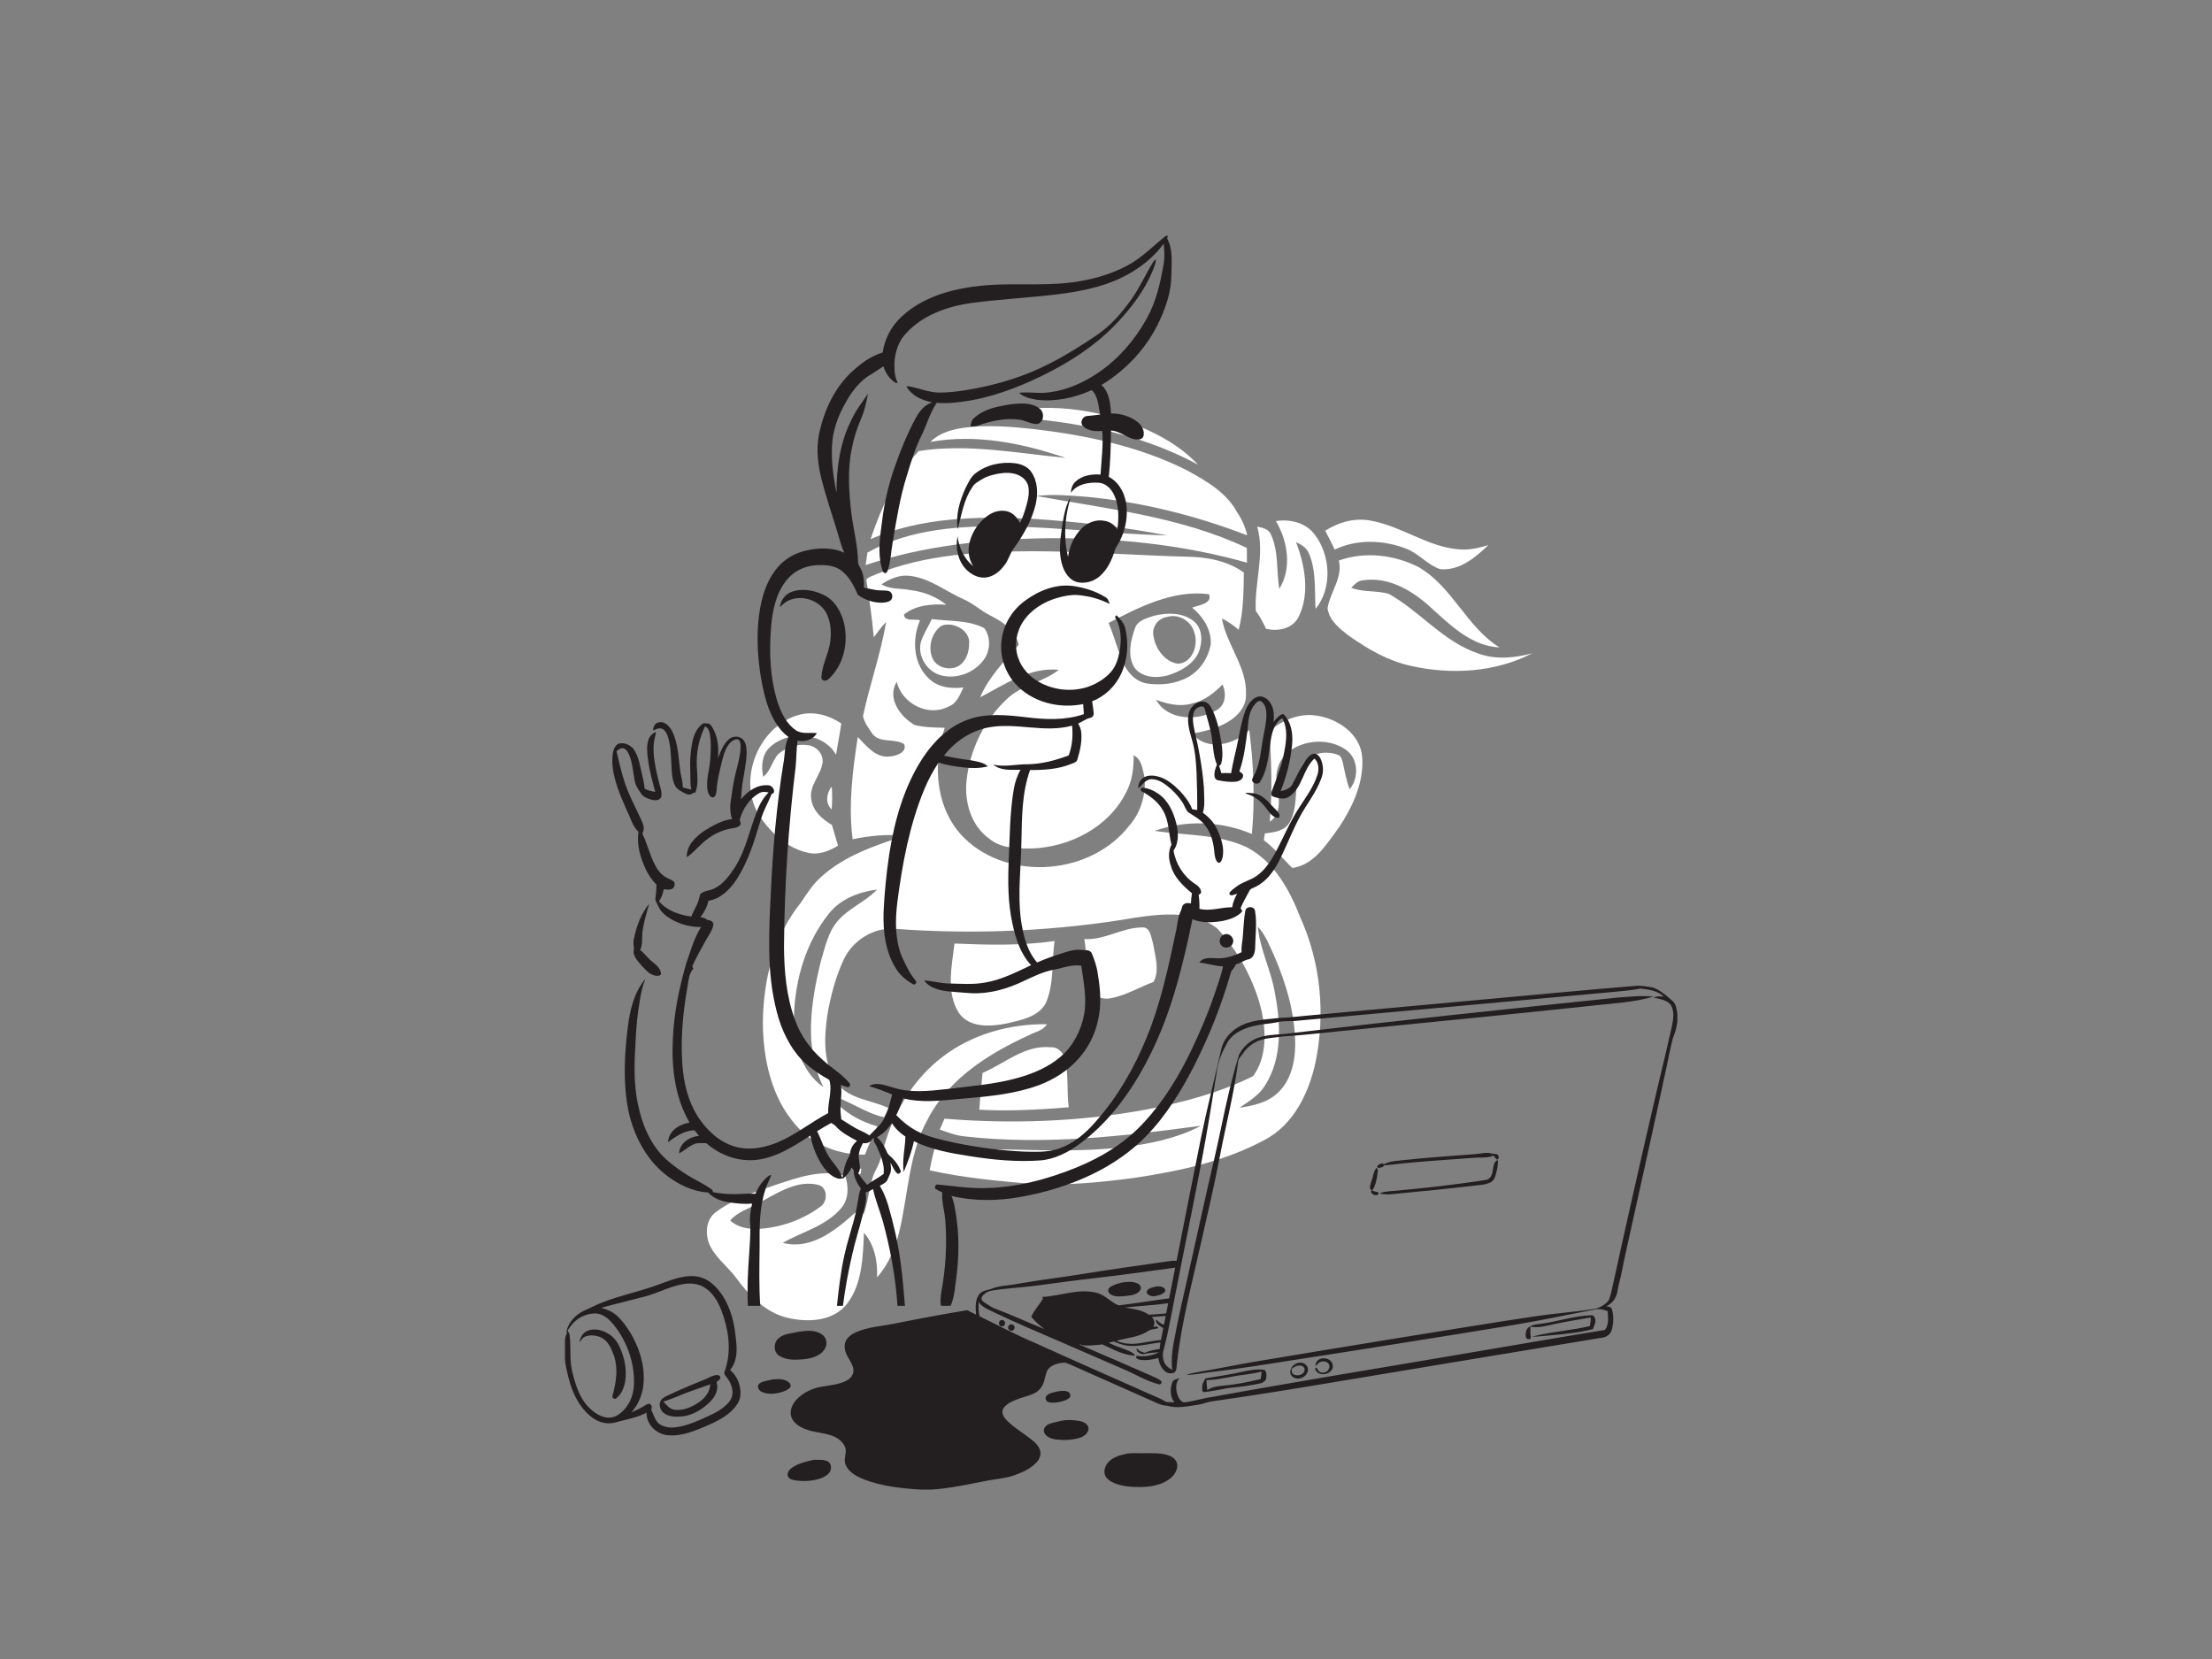 <?xml version="1.0" encoding="utf-8"?>
<!-- Generator: Adobe Illustrator 17.0.0, SVG Export Plug-In . SVG Version: 6.00 Build 0)  -->
<!DOCTYPE svg PUBLIC "-//W3C//DTD SVG 1.1//EN" "http://www.w3.org/Graphics/SVG/1.1/DTD/svg11.dtd">
<svg version="1.1" id="Layer_1" xmlns="http://www.w3.org/2000/svg" xmlns:xlink="http://www.w3.org/1999/xlink" x="0px" y="0px"
	 width="800px" height="600px" viewBox="0 0 800 600" enable-background="new 0 0 800 600" xml:space="preserve">
<rect x="0" y="0" width="800" height="600" fill="#808080" stroke="none"/>
<path fill="#FFFFFF" d="M358.72,150.35c15.93-4.8,33.31-3.15,48.92,2.16c9.42,3.42,18.75,8.14,25.65,15.57
	C410.52,155.64,384.3,151.75,358.72,150.35z"/>
<path fill="#FFFFFF" d="M348.51,154.71c8.49-1.13,17.08-0.43,25.55,0.49c18.93,2.24,37.98,6.22,55.11,14.86
	c7,3.79,14.47,8.06,18.33,15.34c1.69,2.49,2.92,5.26,3.57,8.21c-18.59-7.15-38.1-12.04-57.94-13.92c-6.11-0.5-12.28-1.03-18.39-0.33
	c25.69,4.71,52.34,7.47,76.21,18.82c0,1.78,0,3.55,0.02,5.33c-23.7-6.72-48.45-9.14-73.02-8.85c-21.91,0.37-44.02,2.75-64.89,9.7
	c0.21-1.52,0.45-3.02,0.67-4.52c15.52-8.71,33.84-9.76,51.25-9.46c19.1,0.45,38.1,2.73,57.2,3.29c-16.2-3.2-32.69-4.98-49.16-6.07
	c-19.54-0.92-39.92-0.55-58.16,7.38c3.89-11.48,9.07-22.9,17.41-31.85c17.65-2.77,35.51,0.76,53.11,2.47
	c-15.61-5.34-32.41-8.73-48.88-5.78C339.67,156.59,344.17,155.34,348.51,154.71z"/>
<path fill="#FFFFFF" d="M479.28,191.94c4.97-3.17,11-4.82,16.87-3.56c10.75,2.01,19.9,9.16,30.89,10.25
	c3.81,0.49,7.59-0.42,11.23-1.46c-4.71,4.49-10.47,9.33-17.43,8.67c-4.56-1.53-7.7-5.63-12.18-7.36c-8.23-3.23-17.9-3.6-25.96,0.3
	C481.65,196.45,480.45,194.2,479.28,191.94z"/>
<path fill="#FFFFFF" d="M461.44,188.46c5.18-0.84,10.93,0.59,14.14,5c5.67,7.53,6.3,19.26,0.23,26.73
	c-0.45-6.61,0.28-13.56-2.32-19.81c-0.77-2.18-2.77-3.38-4.74-4.31c3.16,8.4,5.02,18.3,1.06,26.74c-2.07,4.53-7.49,5.69-11.95,4.59
	c-1.02-2.27-2.21-4.45-3.68-6.46c-0.57-10.18,3.36-20.4,0.51-30.47c1.9,0.38,4.14,0.83,4.97,2.87c2.84,6.12,1.93,13.12,3,19.64
	C467.31,205.61,465.75,195.64,461.44,188.46z"/>
<path fill="#FFFFFF" d="M316.67,207.77c17.82-7.25,37.37-8.32,56.39-8.41c18.66,0.03,37.28,1.47,55.93,1.97
	c7.27,0.08,14.86,1.39,20.87,5.74c-0.11,6.94-0.11,13.96-1.89,20.72c-1.83-1.65-3.84-3.05-6.06-4.1c1.68,9.5,9.04,17.38,8.73,27.35
	c0.18,4.38-2.98,8.03-6.6,10.07c-3.88,2.38-8.38,3.34-12.78,4.22c5.23,6.58,15.36,4,20.56-1.29c1.53,12.46,2.16,25.07,0.92,37.58
	c-10.97-4.71-23.95-5.12-35.17-1.11c11.05,1.67,22.74,1.06,33.11,5.79c9.98,5.09,15.67,15.38,19.57,25.44
	c7.44,16.39,9.19,35.21,5.45,52.78c-2.43,11-7.97,22.36-18.38,27.77c-14.61,7.87-31.11,11.32-47.38,13.75
	c-11.87,1.58-23.87,2.68-35.85,2.21c-12.68-1.1-25.41-2.2-37.86-4.99c0.63-3.63,1.53-7.19,2.54-10.72
	c8.22,3.71,17.4,3.05,26.18,3.19c18.36,0.46,37.02,1.07,55.02-3.27c4.93-1.27,9.83-2.84,14.3-5.33
	c-28.18,3.88-56.79,7.06-85.21,3.88c-3.19-0.26-6.18-1.44-9.17-2.49c0.56-1.32,1.12-2.62,1.69-3.93c24.5,2,49.32,1.1,73.51-3.4
	c13.07-2.59,26.15-6.03,38.11-11.99c4.81-6.53,4.75-15.47,3.18-23.13c-2.64-11.26-8.32-21.86-16.2-30.32
	c-8.23-6.49-19.56-5.32-29.27-3.92c-28.68,4.92-57.94,6.24-86.95,4.11c-7.84-0.74-15.51,4.09-18.83,11.1
	c-2.92,6.37-4.76,13.2-5.91,20.1c-1.19,8.29-1.66,17.83,3.71,24.85c4.5,5.66,12.3,5.81,18.41,8.75c-0.55,1.1-1.08,2.2-1.61,3.31
	c-6.99-1.52-12.73-6.16-19.6-7.99c4.14,5.72,10.47,9.4,17.18,11.3c-1.57,3.38-3.17,6.75-4.5,10.24
	c-9.31,0.15-18.73-3.52-24.91-10.59c-8.91-10.04-11.91-23.95-12-37.06c0.12-15.36,3.92-31.35,13.73-43.49
	c2.24-3.29,4.37-6.74,7.41-9.37c8.43-7.64,19.46-11.33,30.08-14.8c-6.27-0.69-12.6-0.05-18.75,1.24
	c-1.6-12.33-0.03-24.76,1.86-36.96c3.18,3.21,6.55,7.72,11.68,7.01c2.22-0.11,6.35-1.6,5.06-4.47c-3.46-2.23-8.65-0.17-11.42-3.67
	c-1.34-2-2.95-4.08-3.44-6.44c2.43-11.43,6.42-22.52,8.37-34.06c-1.67,1.7-3.06,3.64-4.47,5.55c-0.59-6.98-1.66-13.89-2.69-20.81
	C314.04,208.56,315.56,208.38,316.67,207.77 M318.79,211.34c3.12,1.88,6.93,1.37,10.39,2.07c4.75,0.54,9.32,2.31,13.08,5.3
	c-5.27-0.34-11.08,0.09-15.34,3.55c0.24,2.71,3.94,1.48,5.83,2.06c-3.04,6.98-2.48,16.19,3.56,21.41c3.27,3,7.92,3.39,12.13,2.9
	c-1.3,2.66-2.39,5.85-5.46,6.94c-7.35,3.8-16.75-1.13-18.68-8.97c-3.62,5.93,1.32,12.65,6.49,15.6c3.54,0.88,7.23,0.94,10.88,1.01
	c-4.53,13.31-3.3,29.7,7.15,39.95c16.25,15.81,45.93,13.24,59.67-4.66c4.19-4.77,6.07-11.32,5.4-17.58
	c-0.67-2.8-0.98-6.34-3.89-7.75c0.04,4.57-0.49,9.22-2.68,13.31c-6.27,12.71-20.52,19.97-34.33,20.39c-5.23,0-11.06-0.03-15.27-3.6
	c-6.58-4.73-9.02-13.38-8.13-21.15c1.18-11.03,6.4-21.66,14.5-29.25c5.31-5.17,13.12-6.08,18.85-10.63
	c-10.59-1.03-19.55,5.31-28.45,9.95c3.1-7.36,8.78-13.07,13.94-18.98c-1.06-5.27-5.85-8.34-10.29-10.62
	c-3.46-1.7-6.26-4.48-9.83-5.94c-6.37-2.84-12.09-7.57-19.22-8.38C325.38,207.77,321.8,209.32,318.79,211.34 M400.94,225.29
	c2,4.74,3.25,9.76,5.31,14.48c1.58,3.64,4.69,6.88,8.77,7.45c4.99,0.71,10.34,0.11,14.78-2.4c4.3-2.44,7.22-6.97,8.08-11.8
	c0.31-5.25-2.79-10.05-6.73-13.27c2.2-0.9,7.49-1.34,6.09-4.85C424.35,213.22,412.08,219.52,400.94,225.29 M430.94,254.47
	c-4.31,1.24-8.72,0.12-12.8-1.36c4.16,7.52,15.03,7.69,21.75,3.79c3.47-1.84,3.67-6.11,2.28-9.36
	C439.06,250.71,435.39,253.56,430.94,254.47 M299.64,330.61c-8.14,10.21-11.98,23.41-12.48,36.33c-0.36,9.64,2.28,20.4,10.63,26.2
	c-7.06-14.08-4.56-30.57-0.98-45.26c1.55-5.14,2.61-10.76,6.26-14.91c4.01-4.6,9.96-6.84,14.14-11.26
	C310.59,322.59,303.81,325.15,299.64,330.61 M454.9,335.12c0.76,8.26,4.81,15.76,6.17,23.92c2.12,11.09,2.78,23.66-3.58,33.55
	c-2.18,3.62-5.88,5.73-9.23,8.08c4.46-0.78,9.19-1.6,12.82-4.54c5.48-4.25,7.3-11.55,7.35-18.19c0.01-11.07-3.17-21.9-7.48-32.01
	C459.18,342.2,457.77,338.18,454.9,335.12z"/>
<path fill="#FFFFFF" d="M484.22,202.72c9.37-3.34,19.94-2.12,28.73,2.33c12.31,7,17.37,21.67,29.37,29.1
	c-10.24-0.49-17.8-8.08-24.95-14.53c-6.56-6.02-15.19-11.16-24.43-9.74c-1.84,0.1-3.07,1.49-4.25,2.7c4.35,1.69,9.15,0.9,13.58,2.19
	c11.42,6.41,19.95,17.54,32.69,21.69c6.23,2.21,12.94,1.47,19.2-0.19c-13.42,6.95-29.44,7.84-44.02,4.52
	c-8.13-1.77-15.4-6.02-22.14-10.74c-3.36-2.58-7.31-5.57-7.87-10.07C481.03,214.11,485.7,208.99,484.22,202.72z"/>
<path fill="#FFFFFF" d="M417.5,222.66c4.65-1.14,10.11-1.16,14.08,1.88c2.83,2.18,3.39,6.16,2.51,9.45
	c-0.98,4.98-5.69,8.07-10.14,9.73c-4.41,1.67-10.37,1.87-13.58-2.15c-2.73-4.27-1.5-9.77,0.07-14.25
	C411.35,224.31,414.86,223.55,417.5,222.66 M422.03,223.14c-3.26,0.47-5.6,3.76-4.84,7.01c0.75,4.49,4.03,9.24,8.82,9.88
	c5.17-0.18,7.42-6.66,6.01-10.98C431.06,224.71,426.34,221.82,422.03,223.14z"/>
<path fill="#FFFFFF" d="M333.45,231.06c1.01-2.48,2.42-4.77,3.58-7.18c6.31,0.86,13.13,0.3,18.94,3.29
	c2.44,3.24,2.23,8.14-0.14,11.4c-3.46,4.82-10.12,7.3-15.84,5.57C334.75,242.59,331.22,236.21,333.45,231.06 M340.42,226.37
	c-3.52,2.52-4.87,7.62-3.23,11.59c1.68,4.04,7.81,5.07,10.77,1.87c1.77-1.8,2.5-4.4,2.52-6.87
	C351.14,227.96,344.51,224.55,340.42,226.37z"/>
<path fill="#FFFFFF" d="M288.48,258.67c5.41-1.7,11.21-0.08,15.8,2.98c-0.57,3.77-1.27,7.53-1.93,11.29
	c-4.71-8.28-17.43-8.93-23.99-2.63c-2.86,2.72-3.08,6.95-2.34,10.6c2.84-2.06,3.18-5.89,5.58-8.28c2.98-2.52,7.13-3.79,11.01-3.06
	c2.89,0.52,5.29,3.34,4.87,6.35c-0.71,4.6-4.96,8.3-4.06,13.2c0.56,4.22,3.98,7.18,7.45,9.22c0.71,2.5,1.45,5,2.21,7.5
	c-3.27,2.03-7.14,3.51-11.01,2.54c-7.33-1.63-13.22-7.11-17.32-13.17C266.51,282.39,274.06,263.06,288.48,258.67z"/>
<path fill="#FFFFFF" d="M459.07,264.29c4.74-3.75,10.71-6.44,16.89-5.5c7.81,1.02,16.14,6.68,16.71,15.14
	c0.6,9.15-3.49,17.9-8.44,25.35c-4.46,5.94-8.77,13.48-16.84,14.64c-3.46-3.33-6.42-7.18-10.3-10.04c0.08-0.61,0.26-1.84,0.35-2.45
	c3.24-0.4,7.11-0.83,8.94-3.96c3.6-6.29,1.15-14.17,4.47-20.56c2.41-4.54,8.61-5.68,13.1-3.88c1.2,0.34,1.36,1.78,1.69,2.79
	c0.75,3.23,1.25,6.53,2.5,9.63c3.37-4.15,3.2-11.13-1.41-14.31c-5.9-4.1-14.44-3.73-20.24,0.38c-3.9,2.72-5.52,7.78-4.68,12.35
	c0.72,4.55,1.93,10.28-2.58,13.33C460.21,286.24,459.82,275.25,459.07,264.29z"/>
<path fill="#FFFFFF" d="M300.79,292.74c-2.43-2.27-1.91-5.89,0.03-8.28C301.01,287.21,301,289.98,300.79,292.74z"/>
<path fill="#FFFFFF" d="M392.16,339.61c7.27,0.49,13.62-4.13,20.79-4.19c3.07-0.29,3.28,3.37,4,5.54c0.76,4.6,2.54,9.73,0.26,14.15
	c-5.07,1.91-9.84,4.77-15.19,5.85c-3.39,0.78-7.64-0.74-8.44-4.43C392.23,350.98,393.25,345.2,392.16,339.61z"/>
<path fill="#FFFFFF" d="M345.2,341.24c12.06,0.51,24.2,0.82,36.19-0.91c-1.06,7.55-0.05,15.59-3.28,22.7
	c-2.84,4.83-8.99,5.94-14.03,7.12c-5.86,1.15-13.49,1.69-17.34-3.88C342.08,358.77,344.24,349.46,345.2,341.24z"/>
<path fill="#FFFFFF" d="M341.06,382.08c10.68-8.11,24.28-11.87,37.58-11.65c-1.37,2.28-4.12,2.72-6.31,3.87
	c-14.54,6.61-29.12,15.72-36.71,30.32c-6.86,12.25-7.08,26.6-10.19,39.97c-1.42,6.3-3.89,12.49-8.23,17.37
	c0.25-5.73-0.9-11.69-4.73-16.14c-0.41,8.72-0.56,18.33-6.05,25.62c-5,6.49-14.25,6.92-21.6,5.16c-7.83-1.85-13.73-7.87-18.35-14.12
	c-3.02-4.26-7.56-7.37-9.79-12.2c-1.82-3.97-1.39-9.49,2.48-12.1c6.56-4.81,14.46-7.25,22.05-9.89c7.82-2.59,16.25-5.49,24.49-3.04
	c1.25,3.9,1.32,8.5-1.52,11.75c-5.46,6.42-14.02,8.47-21.1,12.5c11.08,2.8,20.15-5.5,27.73-12.25c0.39,0.45,1.17,1.35,1.56,1.8
	c1.98-5.27,1.84-11.17,4.53-16.2c1.92-3.38,2.37-7.3,3.65-10.92C324.36,400.32,331.22,389.48,341.06,382.08 M276.1,434.16
	c-3.93,2.55-8.8,3.63-12.03,7.21c2.65,2.52,6.42,3.19,9.97,3.09c8.02-0.41,16.02-3.16,22.51-7.93c2.83-1.73,2.94-6.95-0.52-7.97
	C288.88,426.7,282.13,430.87,276.1,434.16z"/>
<path fill="#FFFFFF" d="M355.35,388.04c8.05-3.43,15.31-10.21,24.64-9.28c2.79-0.18,4.81,2.2,5.29,4.76
	c1.22,5.57,0.48,11.32,1.24,16.95c-10.75,0.86-21.55,1.47-32.34,0.87C354.45,396.89,355,392.47,355.35,388.04z"/>
<path fill="#FFFFFF" d="M306.84,421.34c1.59,0.46,3.16,0.98,4.74,1.49c-0.35,0.6,0.07,1.95-0.99,1.93
	C309.19,423.78,308,422.57,306.84,421.34z"/>
<g id="_x23_231f20ff">
	<path fill="#231F20" d="M421.67,85.279h0.689c-0.058,0.25-0.174,0.755-0.229,1.005c2.173,4.019,1.563,8.742,1.513,13.124
		c-0.018,5.79-1.85,11.401-4.277,16.6c-4.455,9.624-11.938,17.76-21.011,23.22c2.844,2.583,3.239,6.696,3.457,10.306
		c3.464-0.051,7.001,0.99,9.715,3.178c1.455,1.19,2.532,3.152,2.017,5.06c-0.493,1.455-2.351,1.291-3.551,1.03
		c-2.837-0.747-5.162-2.927-8.18-3.105c-0.036,5.601-0.225,11.213-0.798,16.785c3.305,1.647,5.314,5.079,6.083,8.586
		c1.085,5.002,0.08,10.313-2.22,14.84c-0.537,1.114-1.382,2.071-1.748,3.265c-1.008,3.414-2.626,6.787-5.332,9.178
		c-2.267,2.021-5.55,2.917-8.503,2.108c-2.51-0.787-4.103-3.167-4.941-5.536c-1.48-4.164-1.048-8.695-0.453-12.983
		c0.653-4.099,1.114-8.383,3.207-12.058c-0.221,1.487-0.725,2.909-1.001,4.386c-1.132,5.641-1.23,11.546,0.156,17.155
		c0.533-3.805,2.137-7.542,4.883-10.273c2.166-2.155,5.347-3.461,8.405-2.761c1.912,0.319,3.657,1.444,4.574,3.174
		c0.537-4.418,0.66-9.196-1.538-13.219c-1.063-1.937-2.953-3.617-5.242-3.758c-3.624-0.218-7.846,0.453-10.063,3.664
		c0.073-1.509,0.551-3.051,1.705-4.088c2.398-2.224,5.88-2.786,9.036-2.525c0.319-5.242,1.027-10.494,0.631-15.754
		c-2.412,0.145-5.209,0.083-6.99-1.807c-1.201-1.193-0.232-3.428,1.378-3.606c1.607-0.189,3.225-0.287,4.828-0.53
		c-0.628-3.047-0.635-6.544-3.025-8.862c-6.199,2.826-13.172,4.309-19.977,3.49c-2.224-0.395-4.618-0.911-6.319-2.496
		c3.174-0.388,6.363,0.192,9.544-0.036c5.22-0.428,10.273-2.144,14.848-4.661c9.403-5.028,16.872-13.201,21.961-22.494
		c3.363-6.105,4.854-12.997,6.004-19.814c0.399-2.293,0.152-4.621-0.054-6.925c-3.508,4.85-8.329,8.623-13.571,11.441
		c-6.711,3.628-14.26,5.332-21.747,6.453c-11.38,1.596-22.886,2.017-34.269,3.559c-8.659,1.215-17.506,4.335-23.546,10.926
		c-3.265,3.435-4.509,8.347-4.201,12.99c0.018,1.712,0.37,3.41,1.168,4.937c-0.446,0.076-0.907,0.018-1.251-0.297
		c-1.941-1.349-3.214-3.432-3.943-5.648c-1.734,1.11-3.417,2.296-5.198,3.33c-4.777,3.116-7.832,8.162-10.233,13.204
		c-1.788,3.896-3.036,8.104-3.156,12.413c-0.268,5.641,0.519,11.263,1.629,16.781c-0.018-8.935,1.226-18.076,5.289-26.133
		c1.545-3.53,3.958-6.551,6.116-9.707c-0.624,3.123-1.281,6.279-2.586,9.207c-1.469,3.392-2.576,6.939-3.276,10.571
		c-1.636,7.875-1.056,15.997-0.102,23.92c0.758,5.702,2.245,11.318,2.358,17.097c-0.076,0.961,0.595,1.712,0.979,2.532
		c1.088,2.097,1.277,4.513,1.146,6.834c1.926,0.301,3.813,0.925,5.779,0.958c1.07,0.073,2.166-0.007,3.218,0.258
		c1.371,0.453,1.716,2.478,0.606,3.384c-0.867,0.671-2.017,0.765-3.073,0.827c-3.109,0.051-6.21-1.012-8.713-2.829
		c-1.404-3.192-3.007-6.482-5.837-8.663c-2.623-2.122-6.218-2.264-9.435-2.06c-4.027,0.265-7.93,2.155-10.469,5.318
		c-3.816,4.661-5.1,10.806-5.63,16.665c-0.816,9.41-0.443,19.095,2.525,28.132c1.291,3.602,3.116,7.309,6.359,9.53
		c2.274,1.549,5.111,0.776,7.665,1.077c-1.397,2.427-4.378,3.239-7.001,2.717c-0.446,3.087-0.392,6.21-0.682,9.308
		c-2.659,21.664-4.063,43.483-4.226,65.31c0.08,8.902,0.867,17.953,3.972,26.365c1.952,5.488,5.405,10.353,9.747,14.213
		c3.214,3.105,7.28,5.267,10.063,8.815c0.403,0.522-0.087,1.324-0.711,1.331c-0.871-0.185-1.69-0.562-2.528-0.856
		c0.508,2.717-0.08,5.452-0.109,8.18c-0.054,1.436,0.145,2.862,0.29,4.291c2.336,1.382,4.531,3.029,7.041,4.106
		c1.099,0.472,2.147,1.056,3.152,1.712c1.745-1.937,3.914-3.544,5.166-5.887c1.589-2.761,2.209-5.909,3.036-8.945
		c-2.753-1.117-5.532-2.166-8.383-3.007c2.844-1.698,6.149-0.145,9.033,0.617c6.181,1.919,12.733,1.139,19.048,0.468
		c8.579-1.07,17.267-1.705,25.632-4.019c5.543-1.56,11.024-3.82,15.457-7.571c4.571-3.813,7.447-9.395,8.59-15.181
		c1.143-5.96-0.163-11.974-0.99-17.88c-3.577-0.512-6.932,0.976-10.393,1.563c-3.617,0.733-6.936,2.401-10.262,3.929
		c-5.927,2.873-12.464,4.781-19.103,4.48c-2.775-0.189-5.554-0.399-8.322-0.657c-3.189-0.37-6.751-1.175-8.717-3.958
		c2.917,0.145,5.753,1.019,8.681,1.088c4.447,0.094,8.945,0.482,13.349-0.326c5.916-0.976,11.278-3.769,16.643-6.294
		c-3.849-4.056-5.576-9.559-6.729-14.906c-1.69-7.498-1.698-15.239-1.382-22.875c0.41-8.612,0.377-17.282,1.821-25.803
		c0.424-2.478,1.219-4.886,2.434-7.088c-3.337,0.018-7.139,0.446-9.87-1.886c4.095,1.034,8.256-0.152,12.388-0.098
		c5.126-0.047,10.132-1.411,14.902-3.185c1.349-3.432,1.585-7.146,1.259-10.788c-10.023,2.804-20.401-1.31-30.504,0.7
		c-6.305,1.277-11.924,5.118-15.849,10.157c3.254,0.747,6.544,1.281,9.852,1.694c2.075,0.421,4.404,0.686,6.025,2.177
		c-2.906,0.769-5.96,0.711-8.927,0.377c-2.996-0.388-6.025-0.733-8.884-1.767c-2.06,3.087-3.816,6.381-5.227,9.82
		c-5.38,13.016-7.919,26.978-9.722,40.886c-0.762,6.337-0.816,12.994,1.473,19.045c1.375,3.018,2.721,6.12,4.839,8.702
		c0.232,0.297,0.439,0.609,0.62,0.943c-0.08,0.533-0.602,1.066-1.175,0.831c-2.43-1.386-4.654-3.181-6.152-5.579
		c-3.885-6.08-4.803-13.538-4.556-20.615c0.308-6.914,1.005-13.814,2.017-20.659c1.901-12.239,5.311-24.533,12.138-34.995
		c3.907-5.935,9.236-11.245,15.994-13.77c6.867-2.597,14.369-1.799,21.493-0.976c6.914,0.867,14.115,1.168,20.8-1.128
		c-0.098-1.212-0.2-2.427-0.265-3.638c-8.721,1.788-18.609-0.664-24.616-7.462c-3.678-4.146-5.565-9.852-4.923-15.373
		c0.591-5.79,3.852-11.169,8.546-14.568c4.886-3.609,10.995-6.083,17.155-5.332c4.164,0.591,8.307,1.828,11.891,4.066
		c0.932,0.486,1.226,1.516,1.505,2.452c-3.588-1.854-7.549-2.884-11.561-3.221c-2.463-0.163-4.908,0.366-7.27,1.012
		c-4.926,1.4-9.598,4.266-12.442,8.604c-2.539,3.827-3.308,8.84-1.741,13.193c1.262,3.675,4.059,6.686,7.411,8.59
		c5.26,2.996,11.789,3.718,17.561,1.872c3.268-1.117,6.374-2.946,8.641-5.59c1.781-2.075,2.536-4.792,3.047-7.418
		c0.697-3.99,0.617-8.358-1.505-11.931c-0.381-0.392,0.098-0.744,0.323-1.048c1.397,1.353,2.8,2.877,3.236,4.839
		c1.266,5.416,0.845,11.289-1.52,16.353c-2.057,4.505-5.869,8.169-10.494,9.965c0.203,1.44,0.472,2.877,0.562,4.331
		c0.083,0.744-0.45,1.498-1.19,1.636c-1.621,0.341-2.92,1.418-4.411,2.068c0.62,1.07,1.081,2.249,1.143,3.497
		c0.236,3.189-0.482,6.363-1.408,9.395c-0.203,1.11-1.407,1.346-2.278,1.73c-4.701,1.897-9.841,2.231-14.858,2.177
		c-2.938,8.169-2.949,16.97-3.123,25.538c-0.112,9.446-1.418,18.925-0.218,28.353c0.765,5.554,2.115,11.38,5.88,15.725
		c2.463-1.07,4.977-2.035,7.542-2.844c2.764-0.896,5.594-2.05,8.561-1.69c1.222,0.156,2.873-0.203,3.609,1.077
		c1.066,2.499,1.948,5.108,2.274,7.821c0.932,5.481,1.324,11.147,0.029,16.603c-1.368,6.595-5.086,12.606-10.222,16.941
		c-4.201,3.591-9.268,6.08-14.565,7.6c-8.354,2.467-17.086,3.141-25.723,3.881c-6.627,0.573-13.451,1.451-19.98-0.29
		c-0.671,2.097-1.516,4.132-2.456,6.12c2.158,2.216,4.574,4.215,7.317,5.673c4.215,2.296,8.982,3.189,13.611,4.262
		c8.376,1.73,16.89,2.869,25.436,3.258c4.201,0.076,8.546,0.305,12.566-1.139c5.191-1.796,9.497-5.456,13.055-9.551
		c7.984-9,14.097-19.545,18.606-30.667c4.962-12.054,7.687-24.859,10.404-37.563c0.689-2.793,0.7-5.793,2.031-8.398
		c0.319-0.762,0.287-1.777,1.11-2.216c0.7-0.54,1.611-0.37,2.42-0.247c0.062-1.23,0.192-2.445,0.374-3.657
		c-3.145-2.641-6.359-5.648-7.542-9.715c-0.947-2.525-1.11-5.416,0.145-7.864c-1.074-4.11-0.845-8.619-3.076-12.366
		c-1.687-3.105-4.632-5.213-7.632-6.918c-0.628-0.196-0.522-1.092,0.004-1.339c2.14,0.105,4.193,0.976,5.942,2.191
		c3.602,2.47,5.488,6.646,6.508,10.763c0.762,3.203,1.023,6.947-0.994,9.762c0.755,4.872,3.599,9.359,7.734,12.054
		c1.175,0.726,2.285,1.777,2.253,3.279c-0.301,0.243-0.602,0.486-0.9,0.736c0.229,1.669,0.312,3.355,0.279,5.042
		c3.939,1.001,7.879-0.642,11.84-0.57c0.236-1.741,0.972-3.348,1.777-4.89c-0.878,0.196-2.855,1.357-2.782-0.37
		c0.823-0.958,1.843-1.712,2.862-2.441c2.137-1.52,4.781-2.086,6.921-3.598c2.949-2.035,4.977-5.093,6.689-8.18
		c3.051-5.637,5.47-11.626,9.022-16.988c2.401-3.649,5.028-7.266,6.352-11.481c0.613-1.944,0.493-4.389-1.096-5.837
		c-4.121,3.765-4.262,10.317-8.935,13.64c-1.777,1.397-4.135,0.755-6.065,0.098c-0.729-0.345-0.762-1.248-0.443-1.886
		c1.777-4.709,3.664-9.417,4.553-14.398c0.765-3.983,1.32-8.423-0.787-12.109c-2.615,1.694-3.628,4.843-4.077,7.77
		c-0.816,5.147-1.023,10.661-3.86,15.207c-0.66,1.397-3.029,0.755-2.942-0.758c0.337-1.041,1.012-1.93,1.408-2.946
		c1.375-3.352,1.748-6.987,2.314-10.534c0.508-3.348,1.491-6.649,1.473-10.063c-0.018-1.636-0.374-3.49-1.694-4.582
		c-0.798-0.657-1.759,0.036-2.274,0.693c-2.235,2.412-2.597,5.811-2.797,8.945c-0.686,5.249-1.262,10.578-3.029,15.602
		c0.566,0.345,1.277,0.678,1.36,1.433c0.054,1.368-1.433,2.104-2.597,2.256c-2.169,0.218-4.36-0.087-6.482-0.522
		c-0.704-0.069-1.186-0.744-1.266-1.4c-0.185-1.473,0.33-2.906,0.874-4.244c-1.353-3.134-1.299-6.595-1.861-9.907
		c-0.526-3.446-1.68-6.744-2.507-10.117c-0.109-0.515-0.482-1.085-1.074-1.034c-1.342,0.076-2.659,1.034-2.982,2.369
		c-0.508,2.057-0.156,4.204,0.301,6.236c1.618,6.809,2.858,13.727,3.424,20.71c-0.004,3.047,0.508,6.178-0.363,9.156
		c2.173,1.549,4.052,3.566,5.144,6.025c1.426,3.105,2.684,6.591,1.984,10.048c-0.254,0.758-0.453,1.839-1.349,2.079
		c-1.244-0.54-1.386-2.166-1.603-3.345c-0.265-3.609-1.048-7.364-3.399-10.226c-1.556-2.144-3.965-3.359-6.112-4.792
		c-0.954-0.965-1.28-2.347-2.013-3.464c-1.157-1.774-2.547-3.395-4.106-4.825c-1.995-1.727-4.262-3.595-7.03-3.66
		c-2.22-0.033-3.414,2.057-4.875,3.359c-0.127-1.632,0.711-3.345,2.195-4.095c1.495-0.765,3.265-0.638,4.85-0.25
		c3.214,0.805,5.79,3.062,8.075,5.347c1.741,1.941,3.457,4.023,4.335,6.515c0.613,0.087,1.226,0.178,1.843,0.279
		c0.04-4.534-0.073-9.069-0.247-13.6c-0.174-3.929-0.504-7.893-1.618-11.684c-0.823-2.978-1.836-6.065-1.299-9.189
		c0.381-2.383,2.383-4.571,4.854-4.752c1.411-0.123,2.652,0.852,3.272,2.06c2.18,3.907,3.054,8.365,3.776,12.733
		c0.388,2.463,0.595,5.013-0.007,7.462c-0.076,0.475-0.504,0.747-0.813,1.074c0.316,0.834,0.584,1.69,0.791,2.561
		c1.175-0.08,2.358-0.04,3.537,0.025c0.671-4.139,1.825-8.176,2.612-12.29c0.718-3.569,1.331-7.19,2.663-10.592
		c0.845-1.97,2.155-4.034,4.288-4.752c1.767-0.544,3.515,0.609,4.509,2.002c1.473,2.046,1.516,4.709,1.313,7.124
		c0.678-0.918,1.418-1.817,2.383-2.449c0.37-0.163,0.947-0.729,1.295-0.254c2.793,2.79,3.334,7.03,3.018,10.792
		c-0.555,5.8-1.988,11.507-4.172,16.904c1.589-0.345,3.388-0.86,4.212-2.405c1.763-3.083,3.011-6.482,5.242-9.286
		c0.696-0.838,1.545-1.756,2.706-1.836c1.128-0.036,1.901,0.969,2.343,1.89c1.038,2.285,1.121,5.006,0.105,7.317
		c-1.36,3.595-3.486,6.823-5.565,10.037c-3.907,6.098-6.297,12.99-9.54,19.433c-1.959,3.834-4.647,7.585-8.634,9.482
		c-0.755,0.45-1.839,0.573-2.18,1.495c-1.114,2.039-2.264,4.059-3.17,6.203c0.218,0.457,0.9,1.016,0.326,1.495
		c-1.785,1.759-4.262,2.605-6.671,3.098c-3.649,0.642-7.563,0.849-11.06-0.588c-1.589,7.872-3.406,15.7-5.576,23.43
		c-3.185,11.361-7.549,22.433-13.494,32.641c-5.55,9.54-12.584,18.377-21.482,25.001c-4.208,3.149-9.087,5.695-14.401,6.145
		c-8.51,0.62-17.057-0.174-25.462-1.524c-6.932-1.056-13.951-2.322-20.314-5.398c-0.827,3.823-2.187,7.527-3.715,11.122
		c-0.577-4.28,0.504-8.543,0.649-12.812c-1.952-1.291-3.707-2.902-4.912-4.926c-1.382,2.108-3.134,4.037-5.427,5.162
		c1.527,1.27,2.579,2.993,3.377,4.785c0.272,0.526,0.45,1.139,0.907,1.553c1.792,1.495,3.348,3.374,4.23,5.55
		c0.526,0.813-0.7,1.799-1.331,1.027c-1.012-1.07-1.556-2.47-2.245-3.747c0.134,1.342,0.403,2.779-0.16,4.066
		c-0.374,0.816-0.682,1.661-1.088,2.463c-0.638,0.892-1.698,1.335-2.612,1.883c1.342,2.209,2.307,4.629,3.043,7.103
		c1.944,6.682,3.526,13.48,4.433,20.387c0.784,5.278,1.154,10.6,1.607,15.91c-0.9-0.007-1.803-0.007-2.699-0.004
		c-0.675-10.378-2.594-20.648-5.314-30.674c-1.125-3.874-2.677-7.625-3.53-11.575c-0.878,0.443-1.672,1.092-2.673,1.248
		c0.562,3.022-0.508,5.989-1.255,8.88c-1.077,4.31-2.456,8.539-3.443,12.87c-1.491,6.352-2.699,12.776-3.515,19.251
		c-0.722-0.004-1.44-0.004-2.162,0.004c0.642-6.17,1.364-12.344,2.71-18.406c0.921-4.168,2.224-8.238,3.352-12.352
		c0.885-3.163,1.371-6.417,1.948-9.642c0.123-0.704,0.363-1.375,0.642-2.024c-1.397-1.89-2.561-4.077-2.579-6.482
		c-0.279-0.366-0.559-0.725-0.834-1.081c-0.544,1.553-1.701,2.735-2.873,3.842c-0.689,0.094-1.404,0.319-2.089,0.076
		c-2.285-0.675-4.016-2.485-5.358-4.375c-2.296-3.326-3.74-7.186-4.556-11.129c-6.276,4.012-12.87,8.376-20.525,8.869
		c-6.004,0.359-12.025-1.843-16.589-5.717c-0.689-0.751-1.777-0.305-2.663-0.432c-3.08-0.199-5.118,2.499-7.69,3.693
		c0.163-3.693,3.845-6.036,7.226-6.326c-0.555-0.653-1.096-1.32-1.625-1.992c-3.686,0.025-6.765,2.216-9.617,4.288
		c0.127-1.589,0.791-3.116,1.919-4.244c1.556-1.614,3.729-2.398,5.866-2.888c-5.26-9.051-6.544-19.806-6.025-30.101
		c0.377-9.25,2.256-18.37,4.785-27.25c1.6-4.524,2.851-9.25,5.434-13.342c-4.32,0.073-8.655-1.233-12.199-3.707
		c-1.429-0.99-2.652-2.318-3.326-3.936c-0.363-0.972-1.262-1.839-0.961-2.953c0.243-1.563,0.319-3.141,0.352-4.719
		c-1.534-1.545-2.8-3.345-3.747-5.303c-2.006-4.273-3.515-9.054-2.761-13.817c-2.144-1.955-2.79-4.883-4.056-7.382
		c-2.528-5.746-5.227-11.684-5.423-18.065c0.102-2.169,0.069-4.872,1.995-6.308c1.908-0.747,4.212,0.156,5.554,1.611
		c2.187,2.935,2.521,6.7,3.384,10.143c0.395,1.451,0.657,2.931,0.765,4.433c1.222,0.559,2.514,0.976,3.856,1.117
		c-1.056-3.885-2.158-7.77-2.641-11.775c-0.301-2.434-0.638-5.031,0.301-7.371c0.446-1.186,1.444-2.053,2.586-2.543
		c-0.058,0.675-0.196,1.346-0.366,2.006c-0.671,2.481-0.58,5.093-0.287,7.625c0.482,3.729,1.386,7.389,2.391,11.006
		c0.254,1.059,0.493,2.256-0.007,3.283c-0.823,1.052-2.333,0.907-3.479,0.58c-1.335-0.432-2.822-0.925-3.628-2.162
		c-0.889-1.393-1.962-2.735-2.256-4.407c-0.718-3.33-0.762-6.86-2.235-9.994c-0.414-0.845-0.99-1.774-1.966-2.006
		c-0.965-0.185-1.716,0.573-2.445,1.063c0.765,3.163,1.473,6.345,2.409,9.464c1.534,5.539,4.382,10.563,6.744,15.769
		c0.649,1.4,1.106,3.123,0.185,4.516c1.643,3.377,2.525,7.059,4.121,10.454c0.943,1.944,2.104,3.914,3.965,5.111
		c1.019,0.715,2.249,1.052,3.261,1.767c0.809,0.896,0.229,2.488-0.878,2.833c-0.881,0.301-1.821,0.109-2.717,0.018
		c-0.287,1.545-0.765,3.076-1.719,4.346c2.895,3.461,7.397,4.952,11.731,5.539c0.591-2.01,1.933-3.686,2.525-5.692
		c0.29-0.823,0.403-1.701,0.74-2.503c1.397-1.226,3.421-1.132,5.021-1.966c3.287-1.614,5.507-4.698,7.447-7.69
		c4.135-6.508,5.427-14.245,8.38-21.272c0.878-2.144,2.155-4.11,3.776-5.764c-1.201-0.323-2.503-0.33-3.577,0.377
		c-3.345,1.941-5.634,5.419-6.704,9.083c-0.486,0.816,0.707,1.672-0.018,2.383c-0.667,0.769-1.734,0.94-2.684,1.095
		c-4.132,0.584-7.973,2.623-10.991,5.474c-1.89,1.629-3.464,3.638-5.579,4.991c-0.189-4.193,3.178-7.389,6.377-9.566
		c3.076-1.912,6.348-3.751,9.994-4.241c-0.74-2.035-0.805-4.237-0.504-6.363c0.508-3.569,0.998-7.15,1.886-10.65
		c0.751-2.92,1.589-5.862,1.705-8.898c-0.018-0.892,0.022-1.93-0.617-2.637c-0.715-0.653-1.745-0.094-2.423,0.341
		c-2.115,1.549-2.869,4.23-3.53,6.638c-0.867,3.711-1.944,7.415-2.122,11.242c-0.156,0.874-0.207,2.126-1.164,2.514
		c-1.201,0.145-1.745-1.23-2.021-2.166c-0.852-3.878,0.671-7.712,0.9-11.572c0.199-3.17,0.392-6.399-0.229-9.533
		c-0.16-1.027-0.726-1.926-1.6-2.492c-2.289,4.473-3.261,9.522-3.033,14.525c0.138,3.145,0.657,6.435-0.515,9.457
		c-0.221,0.047-0.657,0.141-0.874,0.189c-0.892,0.972-2.264,0.504-3.25-0.047c-1.183-0.693-2.572-1.288-3.203-2.59
		c-1.244-2.362-1.208-5.111-1.349-7.701c-0.196-3.25-0.254-6.562-1.168-9.711c-0.403-1.237-0.965-2.648-2.245-3.199
		c-1.132-0.443-2.227,0.297-3.268,0.653c0.087-1.222,0.62-2.63,1.966-2.906c2.169-0.671,3.914,1.281,4.875,2.971
		c2.398,4.658,2.333,10.03,3.123,15.094c0.268,1.81,0.9,3.577,0.816,5.43c1.034,0.25,2.068,0.512,3.091,0.809
		c-0.482-2.3-0.268-4.658-0.385-6.987c-0.109-2.909,0.018-5.829,0.479-8.706c0.457-3.112,1.476-6.508,4.255-8.322
		c0.99,0.069,2.224-0.156,2.837,0.842c2.391,3.41,2.844,7.792,2.459,11.844c0.947-2.434,1.868-5.042,3.867-6.831
		c1.415-1.328,3.932-1.407,5.256,0.091c1.143,1.349,1.251,3.239,1.244,4.933c-0.112,3.675-0.95,7.273-1.505,10.893
		c-0.279,1.901-0.355,3.823-0.54,5.735c2.394-2.982,6-5.488,9.987-5.068c1.458,0,3.022,2.655,1.106,3.134
		c-0.711,1.709-1.495,3.388-2.3,5.057c-1.19,2.503-1.944,5.176-2.75,7.817c-1.828,6.312-4.121,12.573-7.687,18.127
		c-2.38,3.54-5.717,6.965-10.135,7.6c-0.399,2.224-1.582,4.186-2.869,6.004c0.907,0.062,1.814,0.272,2.467,0.958
		c1.023,0.004,2.322,0.551,2.191,1.785c-0.352,1.97-1.592,3.613-2.568,5.314c-1.796,3.156-3.54,6.348-5.075,9.646
		c0.134,0.29,0.268,0.584,0.403,0.882c-1.527,1.658-1.716,3.972-2.05,6.091c-1.807,10.219-2.804,20.677-1.687,31.034
		c0.715,6.54,2.742,13.085,6.776,18.366c3.384,4.527,8.205,8.274,13.872,9.297c4.676,0.798,9.482-0.268,13.799-2.093
		c6.442-2.724,11.898-7.222,18.054-10.465c-0.185-4.023,1.592-8.006,0.421-11.996c-3.265-1.832-6.395-3.954-9.178-6.468
		c-5.049-4.97-8.176-11.594-9.885-18.402c-3.754-14.459-2.742-29.535-2.035-44.292c0.725-15.156,2.064-30.294,4.476-45.275
		c0.628-3.192,0.345-6.617,1.879-9.58c-3.99-2.895-6.272-7.523-7.792-12.094c-1.643-5.3-2.572-10.806-3.094-16.327
		c-0.58-6.932-0.453-13.999,1.135-20.797c1.241-5.158,3.504-10.288,7.513-13.89c2.42-2.206,5.467-3.631,8.648-4.346
		c4.509-1.059,9.432-1.161,13.73,0.769c-1.248-2.663-1.861-5.546-2.75-8.332c-1.868-5.993-3.863-11.953-5.42-18.036
		c-1.339-5.307-2.046-10.897-0.983-16.32c1.759-8.594,5.612-17.053,12.203-23.009c3.149-2.869,6.693-5.499,10.839-6.686
		c0.722-4.933,3.145-9.62,6.852-12.976c4.513-4.222,10.179-7.048,16.077-8.779c6.468-1.894,13.215-2.67,19.937-2.844
		c7.991-0.229,16.012,0.247,23.985-0.573c7.578-0.845,15.159-2.75,21.889-6.417C413.094,93.14,417.135,88.86,421.67,85.279
		 M295.519,409.127c1.763,3.435,2.735,7.295,5.104,10.4c1.466,1.941,3.181,3.794,3.878,6.185c0.062,0.033,0.185,0.098,0.243,0.131
		c0.276-2.452,0.856-4.908,2.017-7.099c0.74-0.979,0.617-2.282,1.121-3.363c0.403-1.114,1.201-2.01,2.071-2.786
		c-2.703-1.469-5.55-2.884-7.621-5.22c-0.472-0.548-1.125-0.878-1.723-1.252C298.885,407.081,297.187,408.079,295.519,409.127
		 M315.445,411.88c-0.522,1.353-2.035,1.723-3.348,1.542c-0.932,1.712-1.734,3.624-1.462,5.619c0.127,1.73,0.885,3.715-0.247,5.267
		c0.94,1.491,2.046,2.869,3.228,4.183c1.908-1.429,4.059-2.481,5.964-3.921c0.395-3.363-1.023-6.58-2.343-9.588
		c-0.417-1.154-1.618-2.177-1.117-3.486C315.953,411.59,315.612,411.782,315.445,411.88z"/>
	<path fill="#231F20" d="M417.026,94.831c0.239-0.443,0.58-0.813,1.077-0.979c-0.138,1.513-0.78,2.906-1.317,4.306
		c-2.808,6.722-7.244,12.627-12.167,17.942c-7.618,8.34-17.22,14.612-27.297,19.581c-9.239,4.527-19.016,8.26-29.271,9.598
		c-3.065,0.414-6.178,0.686-9.268,0.395c-2.365,3.493-3.501,7.592-5.289,11.372c-2.405,4.756-3.976,9.867-5.514,14.953
		c-2.514,7.926-3.791,16.168-5.162,24.352c-0.588,3.239-0.646,6.591-1.69,9.736c-0.171,0.519-0.41,1.23-1.099,1.183
		c-0.838-0.214-0.871-1.237-1.146-1.901c-1.531-5.597-0.58-11.448,0.163-17.089c0.798-6.573,2.325-13.055,4.509-19.306
		c2.155-6.167,4.607-12.254,7.752-17.989c1.295-2.351,3.127-4.65,5.815-5.43c-2.525-0.624-5.1-1.429-7.092-3.181
		c-0.856-0.791-1.846-1.582-2.173-2.75c3.994,0.421,7.712,2.336,11.768,2.354c4.527-0.004,9.018-0.7,13.451-1.545
		c9.127-1.756,18.069-4.629,26.361-8.855c6.043-3.054,11.782-6.675,17.372-10.487c4.995-3.399,8.989-8.049,12.45-12.958
		C412.242,103.936,414.313,99.191,417.026,94.831z"/>
	<path fill="#231F20" d="M365.795,146.193c3.381-0.366,7.28-0.686,10.139,1.527c1.93,1.342,1.73,5.151-0.805,5.626
		c-2.264,0.105-4.237-1.299-6.446-1.571c-5.046-0.678-10.15,0.414-14.898,2.1c-0.889,0.366-1.861,0.355-2.804,0.352
		c0.221-1.085,0.319-2.303,1.291-3.022C355.913,147.822,361.05,146.904,365.795,146.193z"/>
	<path fill="#231F20" d="M352.714,171.255c3.99-3.196,9.334-4.309,14.343-3.729c2.325,0.294,4.767,1.262,6.047,3.341
		c2.249,3.406,2.358,7.77,1.436,11.633c-1.404,5.851-4.498,11.14-7.991,15.979c-1.31,1.796-1.814,4.037-3.178,5.804
		c-1.582,2.213-3.863,4.154-6.631,4.556c-2.699,0.399-5.347-0.954-7.222-2.808c-3.087-3.109-4.048-7.857-3.229-12.069
		c0.562,4.081,2.354,8.176,5.673,10.756c-1.698-2.583-2.05-5.848-1.251-8.8c0.983-3.722,3.301-7.092,6.413-9.359
		c2.126-1.556,4.948-2.34,7.523-1.524c1.955,0.646,3.323,2.343,4.259,4.103c0.794-1.466,1.281-3.073,1.817-4.643
		c0.798-2.623,1.632-5.365,1.262-8.133c-0.261-2.133-1.923-3.849-3.86-4.625c-2.245-0.911-4.759-0.856-7.106-0.421
		c-2.042,0.395-4.121,0.903-5.898,2.028c-1.281,0.845-2.797,1.509-3.526,2.949c-3.073,4.462-3.802,9.925-5.234,15.025
		c-0.791-4.995,0.715-10.066,2.739-14.601C350.124,174.796,350.951,172.638,352.714,171.255z"/>
	<path fill="#231F20" d="M286.036,214.169c3.747-1.524,8.064-0.784,11.637,0.881c4.15,1.883,6.606,6.185,7.614,10.465
		c1.516,6.689-0.014,14.311-4.854,19.335c-0.609,0.551-1.208,1.371-2.122,1.32c-0.675,0.025-1.339-0.58-1.233-1.281
		c0.2-4.4,2.576-8.314,3.16-12.646c0.461-3.319,0.294-6.831-1.092-9.925c-2.303-5.162-9.218-7.574-14.234-4.991
		c-1.11,0.537-1.944,1.458-2.877,2.238C282.347,217.234,283.805,215.051,286.036,214.169z"/>
	<path fill="#231F20" d="M450.385,286.734c1.89-0.025,3.881,0.105,5.568,1.056c2.06,1.146,3.482,3.08,5.133,4.701
		c0.773,0.787,1.777,1.611,1.709,2.837c-0.377,0.711-1.255,0.417-1.817,0.149c-1.69-0.94-2.583-2.739-3.809-4.154
		c-1.469-1.68-3.265-3.178-5.405-3.9C451.281,287.231,450.73,287.148,450.385,286.734z"/>
	<path fill="#231F20" d="M229.269,339.417c0.958-4.495,2.565-8.971,5.525-12.551c-0.969,3.468-2.064,6.932-2.481,10.527
		c-0.149,2.075,0.127,4.251-0.784,6.199c1.64,1.248,2.775,3.022,4.422,4.266c1.397,1.128,3.058,2.438,3.12,4.397
		c-0.247,0.707-1.15,0.667-1.756,0.657c-2.013-0.218-3.497-1.792-4.81-3.189c-1.237-1.415-2.666-2.793-3.243-4.632
		c-0.297-0.871,0.138-1.77-0.04-2.648C229.033,341.437,229.07,340.411,229.269,339.417z"/>
	<path fill="#231F20" d="M450.447,329.162c0.486-1.549,3.254-1.422,3.453,0.254c0.762,4.436,0.109,8.931,0.036,13.389
		c-0.029,1.56-0.508,3.457-2.115,4.092c-1.781,0.243-3.181,1.516-4.933,1.897c-0.254,1.288-1.596,1.962-1.825,3.254
		c-3.276,11.416-7.661,22.505-13.03,33.098c-4.712,9.25-10.204,18.243-17.481,25.719c-5.536,5.724-12.221,10.259-19.364,13.737
		c-8.274,4.027-17.169,6.693-26.212,8.314c-8.198,1.447-16.734,1.556-24.859-0.385c1.128,2.721,1.462,5.67,1.872,8.565
		c1.11,7.955,0.653,16.052-0.511,23.974c-0.287,2.438-0.653,4.901-1.658,7.164c-1.183,0.015-2.372,0.116-3.544-0.029
		c-0.268-1.705-0.087-3.435,0.189-5.118c1.567-8.354,2.05-16.908,1.44-25.385c-0.218-3.511-1.4-6.929-1.139-10.473
		c-0.784-0.41-1.607-0.74-2.365-1.19c-0.501-0.522-0.229-1.534,0.504-1.654c5.557,0.493,11.097,1.407,16.694,1.306
		c11.768-0.098,23.321-3.174,34.15-7.632c9.004-3.733,17.517-8.993,24.09-16.262c7.07-7.592,12.486-16.556,16.973-25.868
		c3.152-6.602,6.058-13.335,8.398-20.271c1.114-3.363,2.398-6.686,3.112-10.164c-2.913-0.087-5.684-1.095-8.575-1.36
		c1.212-1.865,3.736-1.709,5.684-1.6c3.341,0.312,6.62-0.686,9.584-2.158c-0.025-0.99-0.014-1.981,0.138-2.956
		C449.798,337.356,449.616,333.199,450.447,329.162z"/>
	<path fill="#231F20" d="M442.844,337.933c1.77-0.631,3.7,1.295,3.058,3.069c-0.464,1.774-3.004,2.347-4.168,0.929
		C440.507,340.694,441.171,338.372,442.844,337.933z"/>
	<path fill="#231F20" d="M227.06,371.459c0.751-6.152,2.245-12.537,6.323-17.394c-1.041,2.746-1.73,5.605-2.093,8.517
		c-0.751,4.259-1.139,8.568-1.357,12.881c-0.475,7.991-0.918,16.113,0.809,23.996c1.513,7.368,4.567,14.735,10.237,19.879
		c3.715,3.308,7.933,6.029,12.337,8.325c1.487,0.791,2.931,1.669,4.302,2.648c0.058,0.203,0.167,0.609,0.225,0.816
		c3.635,0.747,7.378,0.903,11.078,0.628c1.418-0.102,2.84-0.087,4.259,0.011c1.077-2.543,2.713-4.886,4.908-6.58
		c0.214-0.058,0.646-0.181,0.863-0.243c-0.675,1.839-1.669,3.551-2.191,5.449c-2.198,6.606-2.042,13.647-2.031,20.517
		c-0.091,7.121-0.247,14.249,0.229,21.359c-1.491,0-2.985,0-4.476,0c-0.312-6.268,0.004-12.54,0.479-18.787
		c0.243-3.395,0.443-6.794,0.428-10.193c-0.392-2.673-0.018-5.376,0.646-7.977c-2.975,0.229-5.96-0.054-8.887-0.559
		c-2.612-0.453-5.242-1.469-7.052-3.479c-5.797-0.345-11.198-3.058-15.646-6.671c-5.474-4.407-9.297-10.6-11.594-17.187
		c-1.926-5.481-2.634-11.303-2.844-17.082C225.79,384.025,226.266,377.713,227.06,371.459z"/>
	<path fill="#231F20" d="M536.579,361.469c18.159-1.6,36.301-3.428,54.471-4.872c2.267-0.294,4.524,0.185,6.751,0.562
		c2.75,0.947,4.912,2.982,7.077,4.846c1.317,1.146,1.505,2.996,1.759,4.621v2.862c-0.247,2.079-0.827,4.095-1.629,6.025
		c-0.787,2.975-1.306,6.014-1.992,9.018c-5.042,23.641-10.342,47.223-15.551,70.828c-0.606,2.982-1.146,5.982-1.944,8.92
		c-0.504,1.785-0.461,3.754-1.491,5.369c-0.678,1.281-1.875,2.166-3.138,2.819c0.762,0.091,1.854,0.098,2.086,1.027
		c0.66,2.329,0.595,4.846,0.025,7.186c-0.337,1.563-1.665,2.822-3.254,3.054c-34.559,5.728-69.13,11.419-103.678,17.205
		c-12.577,2.108-25.175,4.077-37.795,5.891c-1.665,0.214-3.207,0.95-4.868,1.19c-3.725,0.515-7.556,1.491-11.278,0.392
		c-2.423-0.112-4.513-1.393-6.689-2.303c-7.799-3.461-15.598-6.918-23.394-10.382c-2.238-0.936-4.397-2.075-6.678-2.884
		c-2.372-0.007-5.133,0.609-6.551,2.684c-0.979,2.039-0.921,4.498-2.343,6.355c-1.698,2.423-4.821,2.851-7.418,3.773
		c-2.169,0.791-4.556,1.592-6.025,3.479c-0.994,1.277-0.319,3.011,0.657,4.081c2.235,2.536,5.184,4.273,7.857,6.294
		c1.759,1.331,3.773,2.67,4.542,4.843c0.62,1.712-0.192,3.559-1.426,4.77c-2.231,2.235-5.198,3.53-8.144,4.531
		c-2.946,1.03-6.083,1.179-9.12,1.785c-6.78,1.255-13.52,2.869-20.427,3.283h-4.128c-6.885-0.41-13.868-1.186-20.358-3.66
		c-2.619-1.088-5.507-2.532-6.66-5.3c-0.914-2.068,0.595-4.291-0.181-6.37c-0.755-1.886-2.463-3.247-4.31-3.983
		c-3.41-1.375-7.226-1.27-10.6-2.761c-1.915-0.816-3.842-2.133-4.542-4.19c-0.675-2.024,0.152-4.208,1.455-5.782
		c1.973-2.401,4.821-3.961,7.785-4.788c3.203-0.784,6.573-0.874,9.671-2.075c1.48-0.566,2.967-1.574,3.414-3.174
		c0.511-1.738-0.475-3.414-1.31-4.865c-1.027-1.69-2.01-3.617-1.658-5.655c0.348-2.126,2.245-3.519,4.092-4.335
		c4.27-1.872,8.993-2.129,13.513-3.014c8.851-1.788,17.728-3.435,26.633-4.93c1.074,0.522,2.147,1.048,3.21,1.6
		c-0.16-2.539-0.486-5.579,1.386-7.603c1.121-1.197,2.884-1.175,4.31-1.778c2.956-1.19,6.207-1.085,9.286-1.748
		c8.198-1.433,16.469-2.387,24.682-3.733c9.399-1.534,18.827-2.88,28.258-4.186c1.524-0.203,3.047-0.544,4.596-0.385
		c2.92-14.855,5.851-29.709,8.84-44.553c2.231-10.828,4.952-21.551,7.404-32.325c0.827-3.163,3.062-5.826,5.826-7.502
		c4.433-2.79,9.841-2.862,14.88-3.457c4.31-0.156,8.579-0.747,12.874-1.088C495.751,365.201,516.163,363.319,536.579,361.469
		 M582.667,358.817c-37.715,3.468-75.435,6.896-113.157,10.313c-2.608,0.341-5.285-0.062-7.846,0.638
		c-2.325,0.461-4.705,0.555-7.027,1.034c-4.019,0.787-8.329,2.394-10.611,6.014c-1.817,3.305-3.497,6.82-3.918,10.614
		c-1.288,7.803-2.488,15.62-3.871,23.408c-3.181,17.996-6.987,35.876-10.473,53.818c-1.622,7.879-2.884,15.841-4.941,23.63
		c-0.461,1.629-0.33,3.475,0.533,4.959c0.584,1.016,1.629,1.618,2.601,2.213c-0.385-3.218-0.091-6.468,0.472-9.646
		c1.553-8.554,3.573-17.009,5.456-25.494c1.952-8.666,3.856-17.347,5.797-26.013c1.981-8.985,4.212-17.913,6.054-26.927
		c1.785-8.659,3.747-17.296,6.312-25.759c1.357-2.866,3.892-5.198,6.889-6.258c3.871-1.418,8.053-1.07,12.065-1.709
		c39.37-4.647,78.794-8.8,118.228-12.885c4.241-0.308,8.532-0.773,12.78-0.326c-7.095,2.104-14.557,2.412-21.87,3.243
		c-28.65,3.105-57.337,5.833-86.009,8.71c-8.699,0.794-17.376,1.919-26.096,2.441c-2.597,0.417-5.256,0.468-7.792,1.204
		c-2.782,0.823-5.235,2.666-6.802,5.108c-0.479,0.856-1.447,1.462-1.603,2.47c-1.476,11.815-4.545,23.347-6.747,35.035
		c-1.919,10.023-4.237,19.962-6.519,29.909c-3.243,14.691-7.208,29.274-8.884,44.259c-0.181,1.157-0.029,2.456-0.769,3.453
		c-1.048,0.678-2.492,0.53-3.45-0.236c-1.531-1.161-2.267-3.065-2.554-4.904c-2.166,0.628-4.484,0.987-6.725,0.642
		c-0.624-0.131-1.875-0.704-1.074-1.411c2.775,0.428,5.612-0.065,8.126-1.302c-1.959,0.152-3.976,0.203-5.873,0.715
		c-0.998-0.145-2.768-0.936-2.195-2.198c0.551,1.074,1.785,1.317,2.822,1.687c1.694-0.794,3.562-1.077,5.387-1.4
		c0.091-0.791,0.196-1.578,0.308-2.358c-3.475,0.374-6.892,1.353-10.411,1.288c-2.253-0.025-4.433-0.722-6.479-1.618
		c-0.617,0.141-1.23,0.29-1.843,0.439c2.289,1.164,4.759,1.901,7.124,2.88c0.896,0.457,1.984,0.82,2.445,1.799
		c-4.248-0.116-8.028-2.336-11.789-4.063c-2.532,0.21-5.118,0.646-7.676,0.225l-0.381-0.417c-0.025,0.083-0.073,0.25-0.098,0.337
		c8.543,3.606,17.039,7.342,25.534,11.064c1.299,0.595,2.706,1.059,3.798,2.017c0.533,0.479-0.221,1.484-0.842,1.179
		c-4.665-1.161-8.739-3.845-13.161-5.637c-8.176-3.566-16.36-7.121-24.551-10.654c-7.077-3.065-14.191-6.047-21.141-9.395
		c-2.198-1.161-4.817-1.861-6.272-4.045c0.007,1.73-0.192,3.519,0.392,5.187c6.689,3.218,13.23,6.762,20.082,9.635
		c13.864,6.305,27.82,12.413,41.738,18.606c1.828,0.867,3.776,1.498,5.467,2.637c1.005,0.276,2.108,0.044,3.145,0.236
		c-1.64-1.955-1.6-4.821-0.842-7.128c0.337-1.201,1.672-1.328,2.677-1.621c-1.52,1.513-1.375,3.878-0.834,5.786
		c0.363,1.208,1.063,2.514,2.325,2.953c3.482-0.337,6.82-1.487,10.28-1.966c30.399-5.543,60.899-10.48,91.356-15.693
		c16.901-2.848,33.783-5.797,50.702-8.543c1.549-1.897,1.114-4.534,0.99-6.794c-1.378-0.522-2.88-0.969-4.353-0.653
		c-3.562,0.664-7.117,1.357-10.665,2.082c-15.743,3.29-31.668,5.59-47.535,8.195c-16.973,2.713-33.943,5.445-50.934,8.042
		c-9.511,1.44-18.994,3.058-28.549,4.183c-3.424,0.363-6.813,1.114-10.262,1.23c1.074-0.54,2.274-0.689,3.435-0.936
		c7.244-1.212,14.438-2.71,21.678-3.94c17.768-2.956,35.532-5.942,53.317-8.793c15.838-2.55,31.668-5.162,47.531-7.538
		c7.317-1.092,14.71-1.589,22.015-2.757c1.458-0.435,2.848-1.201,3.99-2.209c1.099-0.965,1.219-2.496,1.654-3.798
		c5.398-24.707,10.977-49.385,16.723-74.02c1.814-7.353,3.501-14.731,5.198-22.11c0.482-2.467,0.965-5.249-0.29-7.56
		c-1.349-2.126-4.139-2.169-6.294-2.895c1.135-0.512,2.412-0.355,3.624-0.29c-2.26-2.216-5.496-2.568-8.478-2.917
		C589.762,358.269,586.193,358.418,582.667,358.817 M396.23,462.23c-7.273,0.809-14.521,1.825-21.776,2.775
		c-5.238,0.704-10.538,0.86-15.751,1.77c-1.429,0.178-2.797,1.016-3.577,2.224c-0.49,0.852,0.29,1.698,0.987,2.122
		c1.288,0.758,2.474,1.727,3.907,2.216c5.996,2.256,11.8,4.988,17.75,7.353c-1.756-1.306-3.414-2.753-4.806-4.444
		c1.063-2.452,2.982-4.368,4.266-6.678c-0.091-0.131-0.268-0.392-0.359-0.522c6.522-0.279,12.979-3.112,19.523-1.542
		c3.167,0.675,5.256,3.424,8.169,4.607c6.105-0.711,12.174-1.767,18.275-2.532c0.725-3.707,1.458-7.415,2.187-11.122
		C415.438,459.782,405.846,461.102,396.23,462.23 M406.902,472.885c2.953,0.526,6.091,0.816,8.612,2.612
		c2.082-0.127,4.168-0.294,6.25-0.49c0.243-1.223,0.482-2.445,0.726-3.667C417.313,472.05,412.089,472.311,406.902,472.885
		 M416.577,476.32c0.9,0.969,1.313,2.391,0.468,3.562c0.667-0.098,1.629-0.472,1.857,0.482c-1.248,0.424-2.692,0.261-3.78,1.099
		c-3.395,2.198-7.549,2.336-11.332,3.461c1.73,0.758,3.635,1.07,5.517,1.11c3.566-0.04,7.005-1.157,10.56-1.378
		c0.279-1.455,0.573-2.898,0.852-4.349c-1.19-0.718-2.804-1.484-2.692-3.131c0.903,0.693,1.767,1.68,2.891,1.915
		c0.326-0.998,0.428-2.137,0.664-3.181C419.914,476.062,418.245,476.2,416.577,476.32z"/>
	<path fill="#231F20" d="M533.369,417.412c2.046-0.123,4.121-0.794,6.16-0.239c0.53,0.156,1.088,0.149,1.643,0.214
		c0.878,0.156,1.313,1.81,0.189,1.984c-0.464-0.446-0.845-0.961-1.248-1.451c-2.242,1.052-4.763,0.577-7.143,0.82
		c-8.942,0.657-17.895,1.215-26.815,2.133c-1.857,0.16-3.689,0.53-5.546,0.58c-0.33,0.856-1.473,0.7-2.14,1.081
		c-0.149-0.258-0.29-0.515-0.424-0.773c0.638-0.631,1.578-1.382,2.485-0.707c1.277-0.671,2.695-1.001,4.121-1.172
		C514.201,418.82,523.785,418.116,533.369,417.412z"/>
	<path fill="#231F20" d="M539.938,422.988c0.239-1.248,0.323-2.982,1.756-3.461c0.21,1.912-0.319,3.787-0.827,5.608
		c-0.301,0.987-0.813,2.035-1.807,2.485c-2.046,1.034-4.397,0.94-6.606,1.273c-8.804,1.023-17.623,1.926-26.448,2.735
		c-2.307,0.239-4.683,0.617-6.961,0.007c0.925-0.606,2.068-0.602,3.131-0.769c11.898-1.008,23.775-2.34,35.575-4.19
		C539.274,426.155,539.778,424.432,539.938,422.988z"/>
	<path fill="#231F20" d="M497.855,422.277c0.199,0.446,0.642,0.856,0.439,1.4c-0.312,2.369-0.631,4.857-1.981,6.896
		c0.649,0.308,1.357,0.421,2.057,0.599c0.649,0.584-0.316,1.262-0.918,1.052c-0.823-0.011-2.064-0.921-1.422-1.796
		c-0.461-0.297-0.653-0.704-0.577-1.222c0.181-1.349,0.863-2.565,1.117-3.896C496.785,424.218,497.195,423.177,497.855,422.277z"/>
	<path fill="#231F20" d="M236.941,465.031c4.037-1.408,8.028-3.258,12.355-3.508c2.764-0.189,5.608,0.602,7.788,2.333
		c3.595,2.822,5.913,6.965,7.309,11.256c1.161,3.548,1.618,7.277,1.944,10.984c0.236,3.232-0.029,6.842-2.307,9.366
		c2.67,2.195,4.034,5.786,3.74,9.199c-0.174,2.274-1.669,4.157-3.25,5.688c-3.189,2.967-7.291,4.629-11.256,6.283
		c-3.776,1.538-7.835,2.906-11.971,2.42c-4.001-0.446-7.582-4.012-7.462-8.144c-3.591,1.93-7.676,2.499-11.546,3.613
		c-2.764,0.689-5.728-0.102-7.991-1.759c-3.178-2.325-5.441-5.702-6.965-9.294c-1.44-3.388-2.227-7.008-2.895-10.614
		c-0.185-1.879-0.047-3.773-0.091-5.655c0.051-1.661-0.261-3.461,0.689-4.933c-0.04-0.305-0.087-0.602-0.145-0.892
		c0.816-3.243,3.283-5.909,6.272-7.317c2.293-0.954,4.458-2.187,6.791-3.051C224.136,468.575,230.673,467.222,236.941,465.031
		 M232.966,468.97c-5.184,1.375-10.407,2.594-15.573,4.03c2.05,0.515,4.059,1.339,5.652,2.761c1.988,1.807,3.566,4.019,4.966,6.297
		c3.178,5.347,5.166,11.579,4.77,17.844c-0.221,3.987-1.741,7.908-4.422,10.89c1.73-0.718,3.403-1.574,4.999-2.55
		c0.544-0.283,1.197-0.845,1.807-0.37c0.74,0.443,0.584,1.386,0.366,2.079c0.635,1.233,1.056,2.576,1.767,3.773
		c1.186,1.959,3.682,2.572,5.829,2.59c3.693-0.192,7.193-1.574,10.549-3.029c2.913-1.31,5.92-2.565,8.394-4.629
		c1.328-1.125,2.597-2.55,2.797-4.349c0.327-2.561-0.998-4.962-2.576-6.871c-0.722-0.755-0.04-1.756,0.152-2.576
		c2.158-6.925,0.958-14.427-1.6-21.072c-1.27-3.21-3.141-6.41-6.185-8.22c-2.253-1.371-5.017-1.592-7.567-1.146
		C242.172,465.227,237.768,467.752,232.966,468.97 M210.693,476.066c-2.358,1.045-4.121,3.025-5.438,5.191
		c0.279,0.501,0.707,0.965,0.744,1.574c0.464,3.497,0.123,7.041,0.501,10.549c0.229,2.227,0.863,4.386,1.498,6.526
		c1.085,3.486,2.652,6.965,5.361,9.497c1.883,1.77,4.27,3.297,6.936,3.316c2.031,0.007,3.798-1.215,5.169-2.605
		c2.634-2.681,3.885-6.501,3.831-10.215c0.058-7.523-2.666-14.985-7.382-20.826c-1.393-1.687-3.094-3.297-5.267-3.871
		C214.643,474.749,212.539,475.257,210.693,476.066z"/>
	<path fill="#231F20" d="M405.513,463.899c1.908-0.348,4.001-0.551,5.833,0.243c0.903,0.355,1.665,1.444,1.059,2.391
		c-0.976,1.687-3.141,1.941-4.894,2.137c-2.028,0.149-4.389,0.62-6.112-0.758c-0.823-0.555-0.762-1.788,0.022-2.343
		C402.611,464.683,404.098,464.291,405.513,463.899z"/>
	<path fill="#231F20" d="M417.324,465.492c1.397-0.453,3.958-0.512,4.164,1.397c-0.794,1.295-2.474,1.618-3.86,1.886
		c-1.088,0.116-2.713-0.218-2.906-1.505C414.897,466.047,416.326,465.753,417.324,465.492z"/>
	<path fill="#231F20" d="M556.567,478.855c6.352-0.718,12.468-2.975,18.881-3.174c0.979-0.167,1.473,0.947,1.52,1.752
		c0.2,1.172-0.58,2.155-0.842,3.243c-4.908,1.288-9.979,1.763-15.018,2.235c-2.38,0.156-4.745,0.533-7.128,0.548
		c6.881-1.883,14.071-2.195,21-3.871c0.174-1.034,0.395-2.064,0.294-3.112c-4.175,0.744-8.365,1.404-12.515,2.274
		c-3.047,0.671-6.16,1.621-9.308,1.07c0.163,1.251-0.098,2.517,0.185,3.776c0.163,0.94-1.353,0.994-1.651,0.261
		c-0.428-1.008-0.203-2.22,0.254-3.181C553.273,479.363,554.985,478.997,556.567,478.855z"/>
	<path fill="#231F20" d="M361.884,477.528c0.827-0.475,1.868,0.406,1.578,1.31c-0.098,0.823-1.266,1.139-1.821,0.577
		C361.094,478.903,361.188,477.851,361.884,477.528z"/>
	<path fill="#231F20" d="M365.229,479.095c0.802-0.497,1.919,0.345,1.694,1.255c-0.134,0.816-1.212,1.252-1.865,0.718
		C364.384,480.586,364.474,479.443,365.229,479.095z"/>
	<path fill="#231F20" d="M212.492,481.282c2.583-1.059,5.528-0.207,7.777,1.248c1.879,1.161,3.163,3.04,4.027,5.039
		c1.694,3.852,2.496,8.209,1.748,12.384c-0.424,2.202-1.422,4.415-3.221,5.822c-0.722,0.468-1.672-0.37-1.262-1.139
		c1.237-4.592,2.075-9.566,0.526-14.191c-0.885-2.536-2.035-5.325-4.524-6.664c-1.803-0.813-3.972-1.143-5.855-0.417
		c-1.019,0.348-1.495,1.368-2.177,2.115C209.836,483.742,210.794,481.986,212.492,481.282z"/>
	<path fill="#231F20" d="M289,481.623c2.699-0.399,5.779-0.667,8.169,0.91c1.68,1.063,2.264,3.417,1.222,5.133
		c-1.495,2.761-4.85,3.62-7.745,3.936c-2.971,0.236-6.283,0.424-8.877-1.306c-2.057-1.339-2.079-4.571-0.326-6.17
		C283.49,482.229,286.435,482.24,289,481.623z"/>
	<path fill="#231F20" d="M475.807,494.062c-0.279-1.912,1.861-3.149,3.548-2.764c1.545,0.12,2.909,1.563,2.677,3.156
		c-0.511,2.833-5.405,3.599-6.388,0.7c-0.029-1.001,0.816-0.312,0.932,0.21c0.845,1.709,3.599,1.273,4.074-0.508
		c0.66-1.353-0.744-2.663-2.064-2.463C477.356,492.263,476.558,493.271,475.807,494.062z"/>
	<path fill="#231F20" d="M468.864,493.133c1.618-0.903,4.077,0.08,4.168,2.05c0.199,2.771-3.802,4.538-5.717,2.565
		C465.78,496.322,467.13,493.696,468.864,493.133 M467.083,495.161c0.181,0.675,0.015,1.683,0.86,1.955
		c1.549,0.838,4.36-0.178,3.816-2.274C470.808,493.028,468.218,494.022,467.083,495.161z"/>
	<path fill="#231F20" d="M449.972,495.992c2.391-0.49,4.865-0.983,7.302-0.548c0.954,0.66,0.755,2.024,0.649,3.033
		c-0.04,0.856-0.896,1.27-1.531,1.665c-3.95,1.019-8.02,1.444-12.065,1.85c-2.964,0.53-5.913,1.157-8.902,1.487
		c-0.82-0.17-0.624-1.183-0.613-1.788c-0.047-1.193,0.573-2.22,1.175-3.189C440.66,497.726,445.347,497.022,449.972,495.992
		 M449.221,497.294c-4.31,0.544-8.528,1.796-12.896,1.854c0.029,1.208,0.196,2.409,0.326,3.617c1.759-1.201,3.914-1.48,5.982-1.658
		c4.498-0.359,8.906-1.368,13.298-2.34c0.138-0.907,0.29-1.81,0.406-2.71C453.995,496.623,451.608,496.964,449.221,497.294z"/>
	<path fill="#231F20" d="M254.622,499.017c1.505-0.559,2.869-1.556,4.502-1.712c0.588-0.102,1.251,0.207,1.415,0.813
		c-0.011,0.831-0.867,1.23-1.415,1.712c0.958,2.728-0.57,5.507-2.517,7.36c-2.695,2.554-6.054,4.676-9.823,5.057
		c-2.122,0.225-4.436,0.203-6.319-0.925c-1.618-0.958-2.474-3.33-1.386-4.966c0.7-0.929,1.814-1.378,2.829-1.865
		C246.086,502.536,250.334,500.719,254.622,499.017 M250.483,502.921c-3.577,1.201-6.968,2.909-10.596,3.972
		c1.168,1.193,2.285,2.739,4.066,2.982c3.312,0.363,6.533-1.059,9.156-2.975c2.057-1.44,3.628-3.678,3.765-6.243
		C254.738,501.393,252.627,502.202,250.483,502.921z"/>
	<path fill="#231F20" d="M279.474,498.887c1.933-0.167,4.183-0.312,5.771,1.019c0.577,0.424,1.027,1.284,0.486,1.926
		c-0.765,0.9-1.948,1.277-3.036,1.632c-2.369,0.718-5.082,0.972-7.36-0.163c-1.099-0.512-1.756-2.216-0.577-3.007
		C276.14,499.351,277.907,499.347,279.474,498.887z"/>
	<path fill="#231F20" d="M382.148,503.287c1.262-0.214,2.612-0.453,3.86-0.029c0.78,0.294,1.505,1.349,0.885,2.126
		c-0.798,0.91-2.05,1.215-3.17,1.538c-1.476,0.312-3.054,0.595-4.534,0.171c-0.86-0.254-1.346-1.378-0.802-2.133
		C379.253,503.78,380.853,503.671,382.148,503.287z"/>
	<path fill="#231F20" d="M383.345,513.948c2.376-0.573,4.868-0.428,7.255-0.004c1.342,0.29,2.967,1.103,3.083,2.648
		c-0.015,1.865-1.828,3.033-3.443,3.501c-2.757,0.769-5.695,0.863-8.521,0.486c-1.607-0.265-3.501-0.9-4.099-2.579
		c-0.435-1.291,0.609-2.51,1.738-2.978C380.65,514.539,382.014,514.3,383.345,513.948z"/>
	<path fill="#231F20" d="M406.92,525.875c1.959-0.486,3.987-0.265,5.982-0.294c3.399,0.058,6.961-0.352,10.19,0.969
		c1.433,0.551,2.699,1.857,2.684,3.479c0.004,2.1-1.415,3.914-3.065,5.071c-2.946,2.071-6.649,2.634-10.175,2.706
		c-3.25,0.018-6.588-0.21-9.627-1.458c-1.342-0.58-2.728-1.447-3.276-2.873c-0.573-1.622,0.12-3.421,1.204-4.654
		C402.397,527.094,404.715,526.362,406.92,525.875z"/>
	<path fill="#231F20" d="M294.372,527.943c1.669,0.109,3.479-0.218,5.013,0.613c1.172,0.653,1.422,2.26,0.921,3.421
		c-0.562,1.244-1.807,1.984-3.014,2.492c-3.141,1.241-6.624,1.4-9.936,0.889c-0.987-0.174-2.253-0.57-2.481-1.69
		c-0.21-1.371,0.907-2.449,1.959-3.116C289.113,529.133,291.793,528.524,294.372,527.943z"/>
</g>
</svg>
